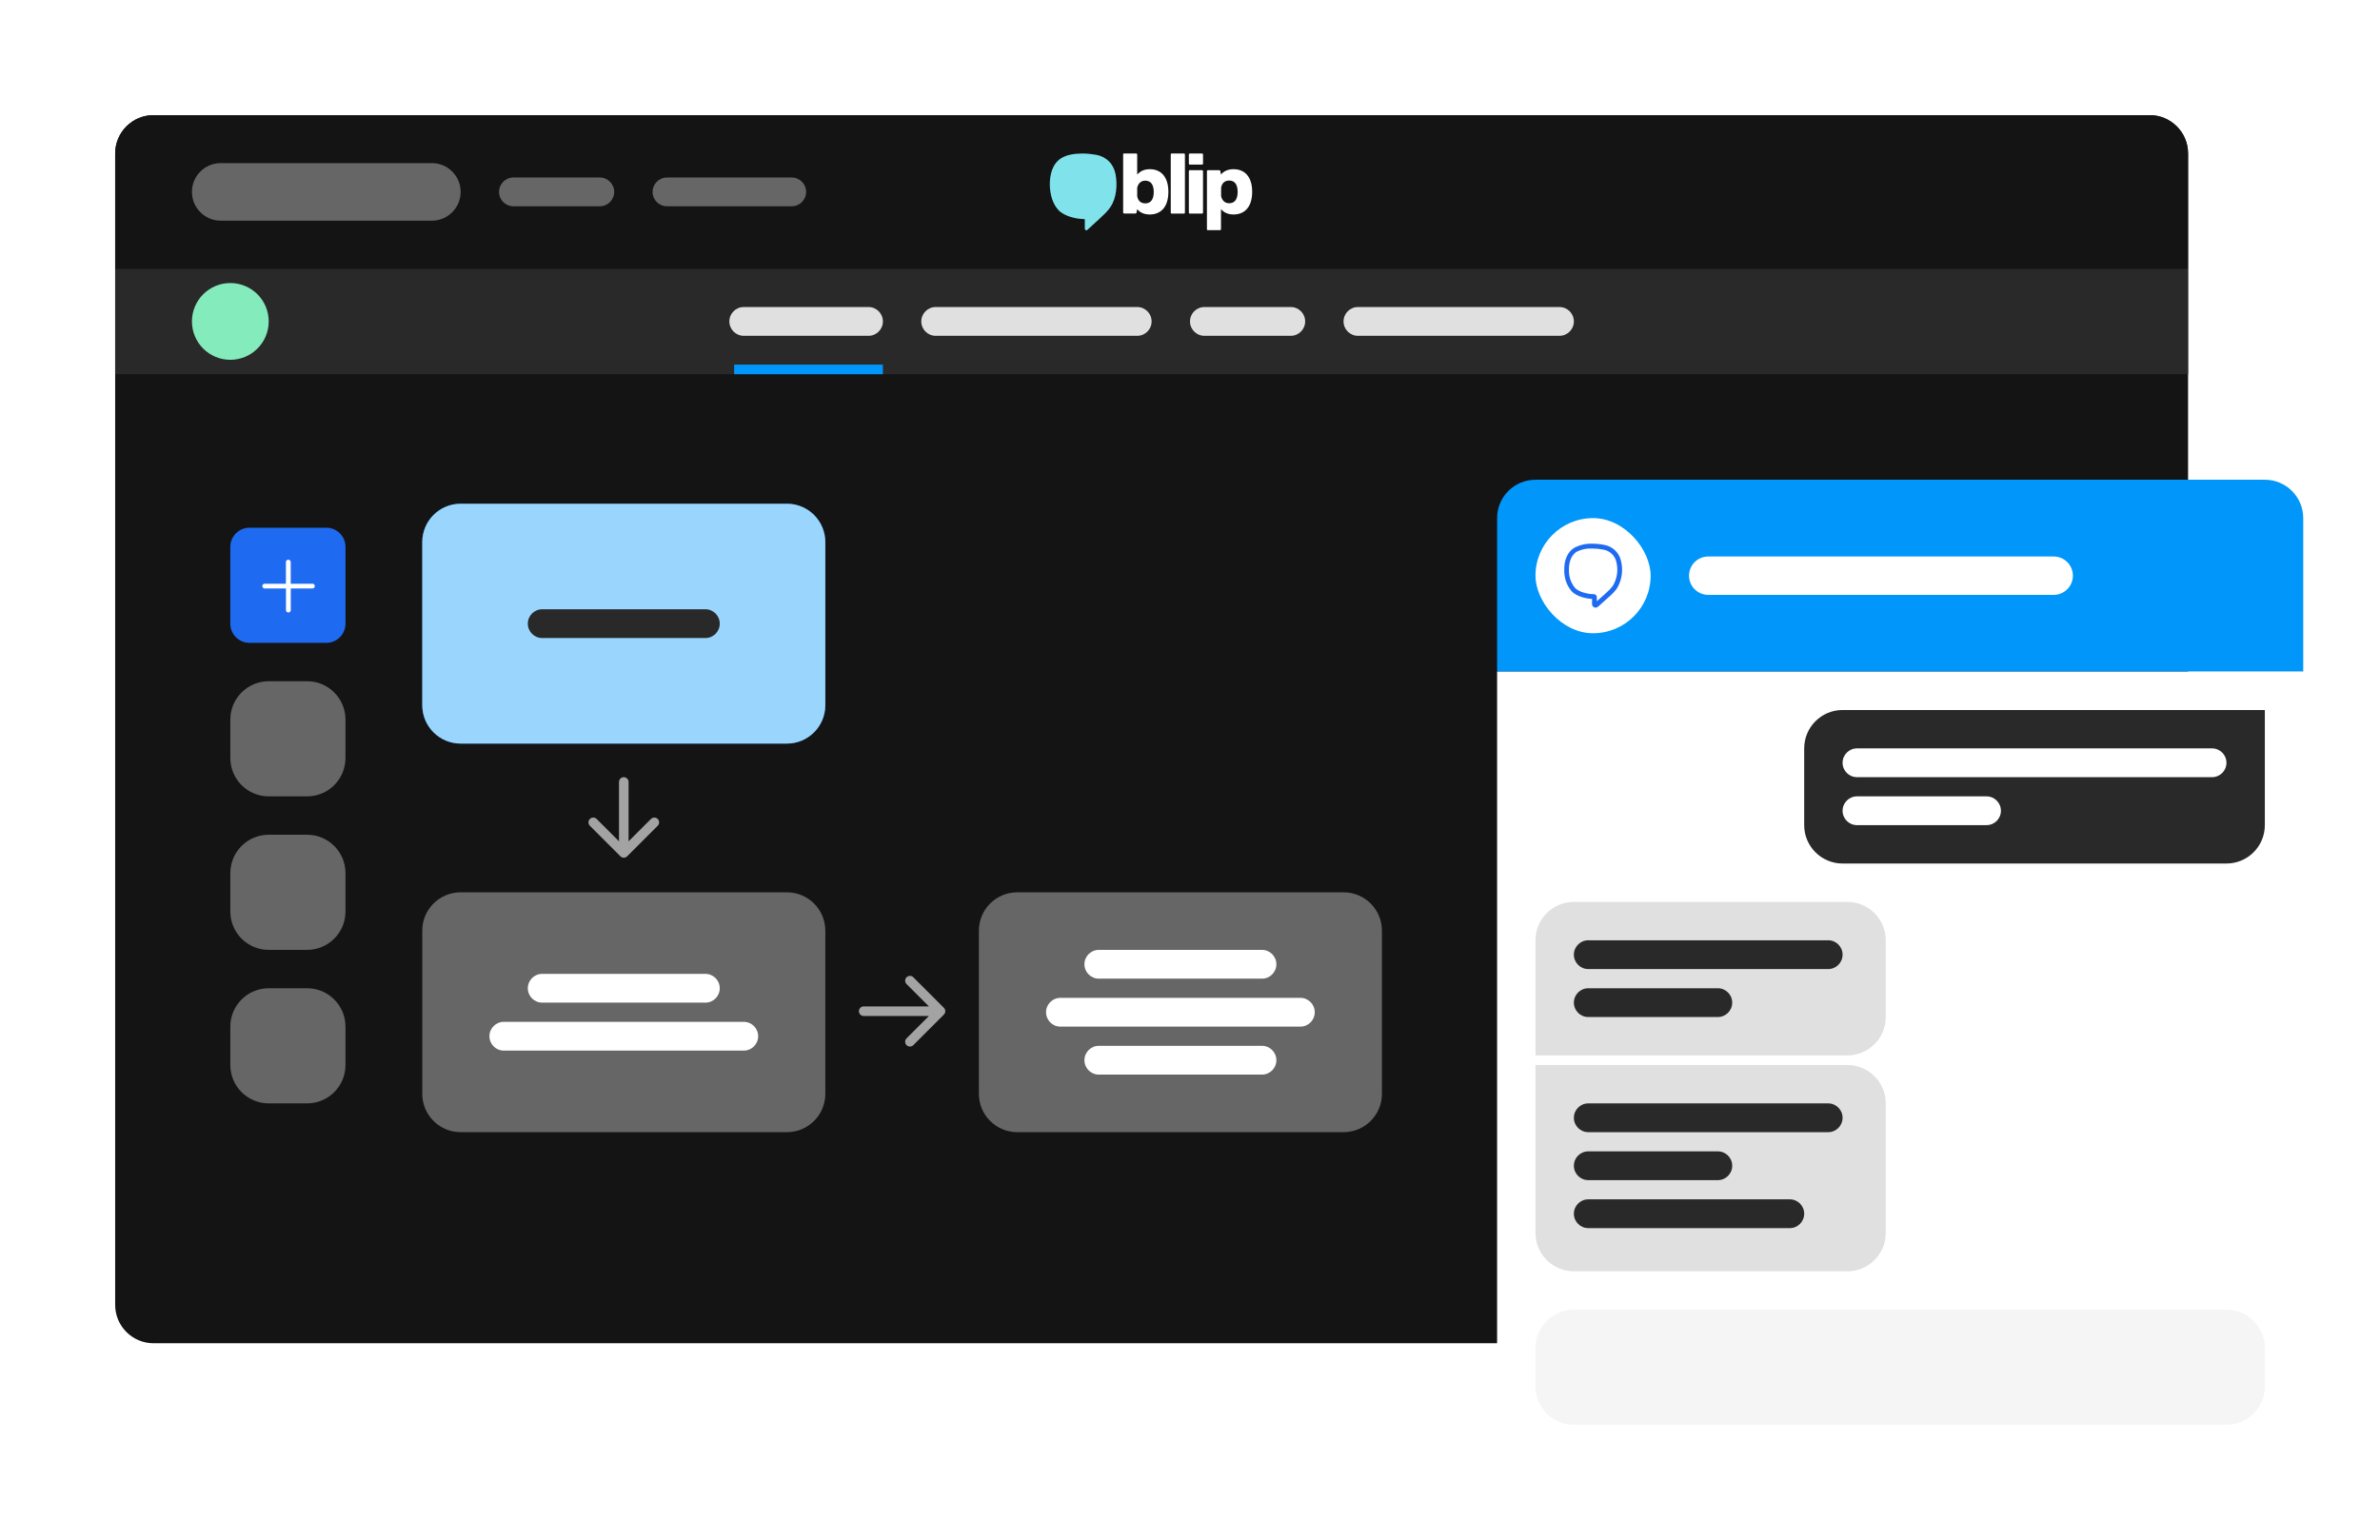 <svg width="496" height="321" viewBox="0 0 496 321" fill="none" xmlns="http://www.w3.org/2000/svg">
<path d="M24 32C24 27.582 27.582 24 32 24H448C452.418 24 456 27.582 456 32V272C456 276.418 452.418 280 448 280H32C27.582 280 24 276.418 24 272V32Z" fill="#141414"/>
<path d="M24 56H456V78H24V56Z" fill="#292929"/>
<path d="M153 76H184V78H153V76Z" fill="#0096FA"/>
<path d="M152 67C152 65.343 153.343 64 155 64H181C182.657 64 184 65.343 184 67C184 68.657 182.657 70 181 70H155C153.343 70 152 68.657 152 67Z" fill="#E0E0E0"/>
<path d="M192 67C192 65.343 193.343 64 195 64H237C238.657 64 240 65.343 240 67C240 68.657 238.657 70 237 70H195C193.343 70 192 68.657 192 67Z" fill="#E0E0E0"/>
<path d="M248 67C248 65.343 249.343 64 251 64H269C270.657 64 272 65.343 272 67C272 68.657 270.657 70 269 70H251C249.343 70 248 68.657 248 67Z" fill="#E0E0E0"/>
<path d="M280 67C280 65.343 281.343 64 283 64H325C326.657 64 328 65.343 328 67C328 68.657 326.657 70 325 70H283C281.343 70 280 68.657 280 67Z" fill="#E0E0E0"/>
<circle cx="48" cy="67" r="8" fill="#84EBBC"/>
<path d="M24 32C24 27.582 27.582 24 32 24H448C452.418 24 456 27.582 456 32V56H24V32Z" fill="#141414"/>
<path d="M40 40C40 36.686 42.686 34 46 34H90C93.314 34 96 36.686 96 40C96 43.314 93.314 46 90 46H46C42.686 46 40 43.314 40 40Z" fill="#666666"/>
<path d="M104 40C104 38.343 105.343 37 107 37H125C126.657 37 128 38.343 128 40C128 41.657 126.657 43 125 43H107C105.343 43 104 41.657 104 40Z" fill="#666666"/>
<path d="M136 40C136 38.343 137.343 37 139 37H165C166.657 37 168 38.343 168 40C168 41.657 166.657 43 165 43H139C137.343 43 136 41.657 136 40Z" fill="#666666"/>
<path d="M251.531 47.794V35.678C251.531 35.55 251.63 35.473 251.73 35.473H254.111C254.21 35.473 254.285 35.55 254.309 35.627L254.458 36.373C255.078 35.627 255.971 35.267 257.088 35.267C259.295 35.267 260.957 36.733 260.957 39.974C260.957 43.215 259.32 44.707 257.088 44.707C255.996 44.707 255.078 44.347 254.458 43.575V47.769C254.458 47.897 254.359 47.974 254.26 47.974H251.705C251.606 48 251.531 47.923 251.531 47.794ZM254.483 40.772C254.483 40.849 254.483 40.926 254.508 41.003C254.781 41.955 255.401 42.367 256.17 42.367C257.212 42.367 257.931 41.672 257.931 40C257.931 38.328 257.212 37.633 256.17 37.633C255.351 37.633 254.731 38.045 254.508 38.997C254.483 39.074 254.483 39.125 254.483 39.203V40.772Z" fill="white"/>
<path d="M234.242 32H236.797C236.921 32 236.995 32.103 236.995 32.206V36.399C237.615 35.653 238.533 35.267 239.624 35.267C241.857 35.267 243.494 36.759 243.494 40C243.494 43.241 241.832 44.707 239.624 44.707C238.508 44.707 237.615 44.347 236.995 43.601L236.846 44.347C236.822 44.45 236.747 44.502 236.648 44.502H234.267C234.143 44.502 234.068 44.399 234.068 44.296V32.206C234.043 32.077 234.118 32 234.242 32ZM236.995 40.823C236.995 40.9 236.995 40.952 237.02 41.029C237.243 41.981 237.863 42.392 238.682 42.392C239.724 42.392 240.443 41.698 240.443 40.026C240.443 38.354 239.724 37.659 238.682 37.659C237.913 37.659 237.293 38.071 237.02 39.023C236.995 39.1 236.995 39.177 236.995 39.254V40.823Z" fill="white"/>
<path d="M244.189 32H246.744C246.868 32 246.942 32.103 246.942 32.206V44.322C246.942 44.45 246.843 44.527 246.744 44.527H244.189C244.065 44.527 243.99 44.424 243.99 44.322V32.206C243.99 32.077 244.065 32 244.189 32Z" fill="white"/>
<path d="M247.761 34.109V32.206C247.761 32.077 247.86 32 247.959 32H250.514C250.638 32 250.713 32.103 250.713 32.206V34.109C250.713 34.238 250.613 34.315 250.514 34.315H247.959C247.835 34.315 247.761 34.212 247.761 34.109ZM247.959 35.473H250.514C250.638 35.473 250.713 35.576 250.713 35.678V44.322C250.713 44.45 250.613 44.527 250.514 44.527H247.959C247.835 44.527 247.761 44.424 247.761 44.322V35.678C247.761 35.55 247.835 35.473 247.959 35.473Z" fill="white"/>
<path d="M225.535 32C223.923 32 222.261 32.257 221.12 33.003C219.284 34.187 218.739 36.502 218.788 38.611C218.838 40.437 219.309 42.418 220.574 43.781C221.765 45.068 224.245 45.659 225.932 45.659C226.006 45.659 226.081 45.711 226.081 45.813V47.666C226.081 47.846 226.23 48 226.403 48H226.428C226.502 48 226.552 47.974 226.602 47.923C227.445 47.177 228.288 46.405 229.132 45.608C229.926 44.862 230.819 44.064 231.414 43.164C232.704 41.261 232.902 38.534 232.48 36.296C232.059 34.135 230.595 32.72 228.536 32.283C227.668 32.129 226.602 32 225.535 32Z" fill="#80E3EB"/>
<path d="M48 114C48 111.791 49.791 110 52 110H68C70.209 110 72 111.791 72 114V130C72 132.209 70.209 134 68 134H52C49.791 134 48 132.209 48 130V114Z" fill="#1E6BF1"/>
<path d="M65.106 121.68H60.586V117.167C60.586 117.034 60.533 116.907 60.439 116.813C60.345 116.719 60.218 116.667 60.086 116.667C59.953 116.667 59.826 116.719 59.732 116.813C59.638 116.907 59.586 117.034 59.586 117.167V121.68H55.086C54.969 121.699 54.862 121.76 54.786 121.85C54.709 121.94 54.667 122.055 54.667 122.173C54.667 122.292 54.709 122.407 54.786 122.497C54.862 122.587 54.969 122.647 55.086 122.667H59.599V127.173C59.599 127.306 59.652 127.433 59.745 127.527C59.839 127.621 59.966 127.673 60.099 127.673C60.232 127.673 60.359 127.621 60.453 127.527C60.546 127.433 60.599 127.306 60.599 127.173V122.667H65.106C65.238 122.667 65.365 122.614 65.459 122.52C65.553 122.427 65.606 122.299 65.606 122.167C65.606 122.034 65.553 121.907 65.459 121.813C65.365 121.719 65.238 121.667 65.106 121.667V121.68Z" fill="white"/>
<path d="M48 150C48 145.582 51.582 142 56 142H64C68.418 142 72 145.582 72 150V158C72 162.418 68.418 166 64 166H56C51.582 166 48 162.418 48 158V150Z" fill="#666666"/>
<path d="M48 182C48 177.582 51.582 174 56 174H64C68.418 174 72 177.582 72 182V190C72 194.418 68.418 198 64 198H56C51.582 198 48 194.418 48 190V182Z" fill="#666666"/>
<path d="M48 214C48 209.582 51.582 206 56 206H64C68.418 206 72 209.582 72 214V222C72 226.418 68.418 230 64 230H56C51.582 230 48 226.418 48 222V214Z" fill="#666666"/>
<path d="M88 113C88 108.582 91.582 105 96 105H164C168.418 105 172 108.582 172 113V147C172 151.418 168.418 155 164 155H96C91.582 155 88 151.418 88 147V113Z" fill="#0096FA"/>
<path d="M88 113C88 108.582 91.582 105 96 105H164C168.418 105 172 108.582 172 113V147C172 151.418 168.418 155 164 155H96C91.582 155 88 151.418 88 147V113Z" fill="white" fill-opacity="0.6"/>
<path d="M110 130C110 128.343 111.343 127 113 127H147C148.657 127 150 128.343 150 130C150 131.657 148.657 133 147 133H113C111.343 133 110 131.657 110 130Z" fill="#292929"/>
<path fill-rule="evenodd" clip-rule="evenodd" d="M137.071 172.128L130.707 178.492C130.317 178.882 129.684 178.882 129.293 178.492L122.929 172.128C122.539 171.737 122.539 171.104 122.929 170.714C123.32 170.323 123.953 170.323 124.343 170.714L129 175.371L129 163C129 162.448 129.448 162 130 162C130.553 162 131 162.448 131 163L131 175.371L135.657 170.714C136.048 170.323 136.681 170.323 137.071 170.714C137.462 171.104 137.462 171.737 137.071 172.128Z" fill="#A3A3A3"/>
<path d="M88 194C88 189.582 91.582 186 96 186H164C168.418 186 172 189.582 172 194V228C172 232.418 168.418 236 164 236H96C91.582 236 88 232.418 88 228V194Z" fill="#666666"/>
<path d="M110 206C110 204.343 111.343 203 113 203H147C148.657 203 150 204.343 150 206C150 207.657 148.657 209 147 209H113C111.343 209 110 207.657 110 206Z" fill="white"/>
<path d="M102 216C102 214.343 103.343 213 105 213H155C156.657 213 158 214.343 158 216C158 217.657 156.657 219 155 219H105C103.343 219 102 217.657 102 216Z" fill="white"/>
<path fill-rule="evenodd" clip-rule="evenodd" d="M190.343 203.714L196.707 210.078C197.098 210.468 197.098 211.101 196.707 211.492L190.343 217.856C189.953 218.246 189.319 218.246 188.929 217.856C188.538 217.465 188.538 216.832 188.929 216.442L193.586 211.785H180C179.448 211.785 179 211.337 179 210.785C179 210.233 179.448 209.785 180 209.785H193.586L188.929 205.128C188.538 204.737 188.538 204.104 188.929 203.714C189.319 203.323 189.953 203.323 190.343 203.714Z" fill="#A3A3A3"/>
<path d="M204 194C204 189.582 207.582 186 212 186H280C284.418 186 288 189.582 288 194V228C288 232.418 284.418 236 280 236H212C207.582 236 204 232.418 204 228V194Z" fill="#666666"/>
<path d="M226 201C226 199.343 227.343 198 229 198H263C264.657 198 266 199.343 266 201C266 202.657 264.657 204 263 204H229C227.343 204 226 202.657 226 201Z" fill="white"/>
<path d="M226 221C226 219.343 227.343 218 229 218H263C264.657 218 266 219.343 266 221C266 222.657 264.657 224 263 224H229C227.343 224 226 222.657 226 221Z" fill="white"/>
<path d="M218 211C218 209.343 219.343 208 221 208H271C272.657 208 274 209.343 274 211C274 212.657 272.657 214 271 214H221C219.343 214 218 212.657 218 211Z" fill="white"/>
<g filter="url(#filter0_d_12035_6910)">
<path d="M304 100C304 95.582 307.582 92 312 92H464C468.418 92 472 95.582 472 100V132H304V100Z" fill="#0096FA"/>
<rect x="312" y="100" width="24" height="24" rx="12" fill="white"/>
<path d="M324.594 118.667C324.491 118.673 324.388 118.659 324.292 118.624C324.195 118.589 324.106 118.536 324.031 118.466C323.955 118.396 323.895 118.312 323.853 118.218C323.811 118.124 323.789 118.023 323.787 117.92V116.847C322.34 116.767 320.507 116.267 319.54 115.253C318.521 114.052 317.974 112.522 318 110.947C317.934 108.753 318.667 107.06 320.087 106.187C321.243 105.581 322.536 105.287 323.84 105.333C324.673 105.332 325.504 105.414 326.32 105.58C327.195 105.728 328.003 106.141 328.635 106.764C329.267 107.386 329.692 108.188 329.854 109.06C330.308 110.994 329.977 113.029 328.934 114.72C328.463 115.336 327.926 115.9 327.334 116.4L327.02 116.687C326.454 117.213 325.827 117.767 325.02 118.48C324.902 118.58 324.755 118.641 324.6 118.653L324.594 118.667ZM323.84 106.34C322.716 106.274 321.595 106.504 320.587 107.007C319.107 107.953 318.94 109.86 318.974 110.913C318.95 112.246 319.407 113.543 320.26 114.567C321.067 115.4 322.874 115.853 324.16 115.853C324.243 115.853 324.325 115.868 324.401 115.899C324.478 115.93 324.547 115.977 324.605 116.035C324.664 116.093 324.71 116.163 324.741 116.239C324.772 116.316 324.788 116.398 324.787 116.48V117.333C325.4 116.8 325.9 116.353 326.36 115.927L326.68 115.633C327.21 115.183 327.691 114.678 328.114 114.127C329.002 112.66 329.275 110.901 328.874 109.233C328.745 108.56 328.411 107.942 327.919 107.465C327.426 106.987 326.798 106.674 326.12 106.567C325.37 106.414 324.606 106.338 323.84 106.34Z" fill="#1E6BF1"/>
<path d="M344 112C344 109.791 345.791 108 348 108H420C422.209 108 424 109.791 424 112C424 114.209 422.209 116 420 116H348C345.791 116 344 114.209 344 112Z" fill="white"/>
<path d="M304 132H472V289C472 293.418 468.418 297 464 297H312C307.582 297 304 293.418 304 289V132Z" fill="white"/>
<path d="M464 164C464 168.418 460.418 172 456 172H376C371.582 172 368 168.418 368 164V148C368 143.582 371.582 140 376 140H464V164Z" fill="#292929"/>
<path d="M376 151C376 149.343 377.343 148 379 148H453C454.657 148 456 149.343 456 151C456 152.657 454.657 154 453 154H379C377.343 154 376 152.657 376 151Z" fill="white"/>
<path d="M376 161C376 159.343 377.343 158 379 158H406C407.657 158 409 159.343 409 161C409 162.657 407.657 164 406 164H379C377.343 164 376 162.657 376 161Z" fill="white"/>
<path d="M312 188C312 183.582 315.582 180 320 180H377C381.418 180 385 183.582 385 188V204C385 208.418 381.418 212 377 212H312V188Z" fill="#E0E0E0"/>
<path d="M320 191C320 189.343 321.343 188 323 188H373C374.657 188 376 189.343 376 191C376 192.657 374.657 194 373 194H323C321.343 194 320 192.657 320 191Z" fill="#292929"/>
<path d="M320 201C320 199.343 321.343 198 323 198H350C351.657 198 353 199.343 353 201C353 202.657 351.657 204 350 204H323C321.343 204 320 202.657 320 201Z" fill="#292929"/>
<path d="M312 249C312 253.418 315.582 257 320 257H377C381.418 257 385 253.418 385 249V222C385 217.582 381.418 214 377 214H312V249Z" fill="#E0E0E0"/>
<path d="M320 225C320 223.343 321.343 222 323 222H373C374.657 222 376 223.343 376 225C376 226.657 374.657 228 373 228H323C321.343 228 320 226.657 320 225Z" fill="#292929"/>
<path d="M320 245C320 243.343 321.343 242 323 242H365C366.657 242 368 243.343 368 245C368 246.657 366.657 248 365 248H323C321.343 248 320 246.657 320 245Z" fill="#292929"/>
<path d="M320 235C320 233.343 321.343 232 323 232H350C351.657 232 353 233.343 353 235C353 236.657 351.657 238 350 238H323C321.343 238 320 236.657 320 235Z" fill="#292929"/>
<path d="M312 273C312 268.582 315.582 265 320 265H456C460.418 265 464 268.582 464 273V281C464 285.418 460.418 289 456 289H320C315.582 289 312 285.418 312 281V273Z" fill="#F5F5F5"/>
</g>
<defs>
<filter id="filter0_d_12035_6910" x="296" y="84" width="200" height="237" filterUnits="userSpaceOnUse" color-interpolation-filters="sRGB">
<feFlood flood-opacity="0" result="BackgroundImageFix"/>
<feColorMatrix in="SourceAlpha" type="matrix" values="0 0 0 0 0 0 0 0 0 0 0 0 0 0 0 0 0 0 127 0" result="hardAlpha"/>
<feOffset dx="8" dy="8"/>
<feGaussianBlur stdDeviation="8"/>
<feComposite in2="hardAlpha" operator="out"/>
<feColorMatrix type="matrix" values="0 0 0 0 0.161 0 0 0 0 0.161 0 0 0 0 0.161 0 0 0 0.1 0"/>
<feBlend mode="normal" in2="BackgroundImageFix" result="effect1_dropShadow_12035_6910"/>
<feBlend mode="normal" in="SourceGraphic" in2="effect1_dropShadow_12035_6910" result="shape"/>
</filter>
</defs>
</svg>
